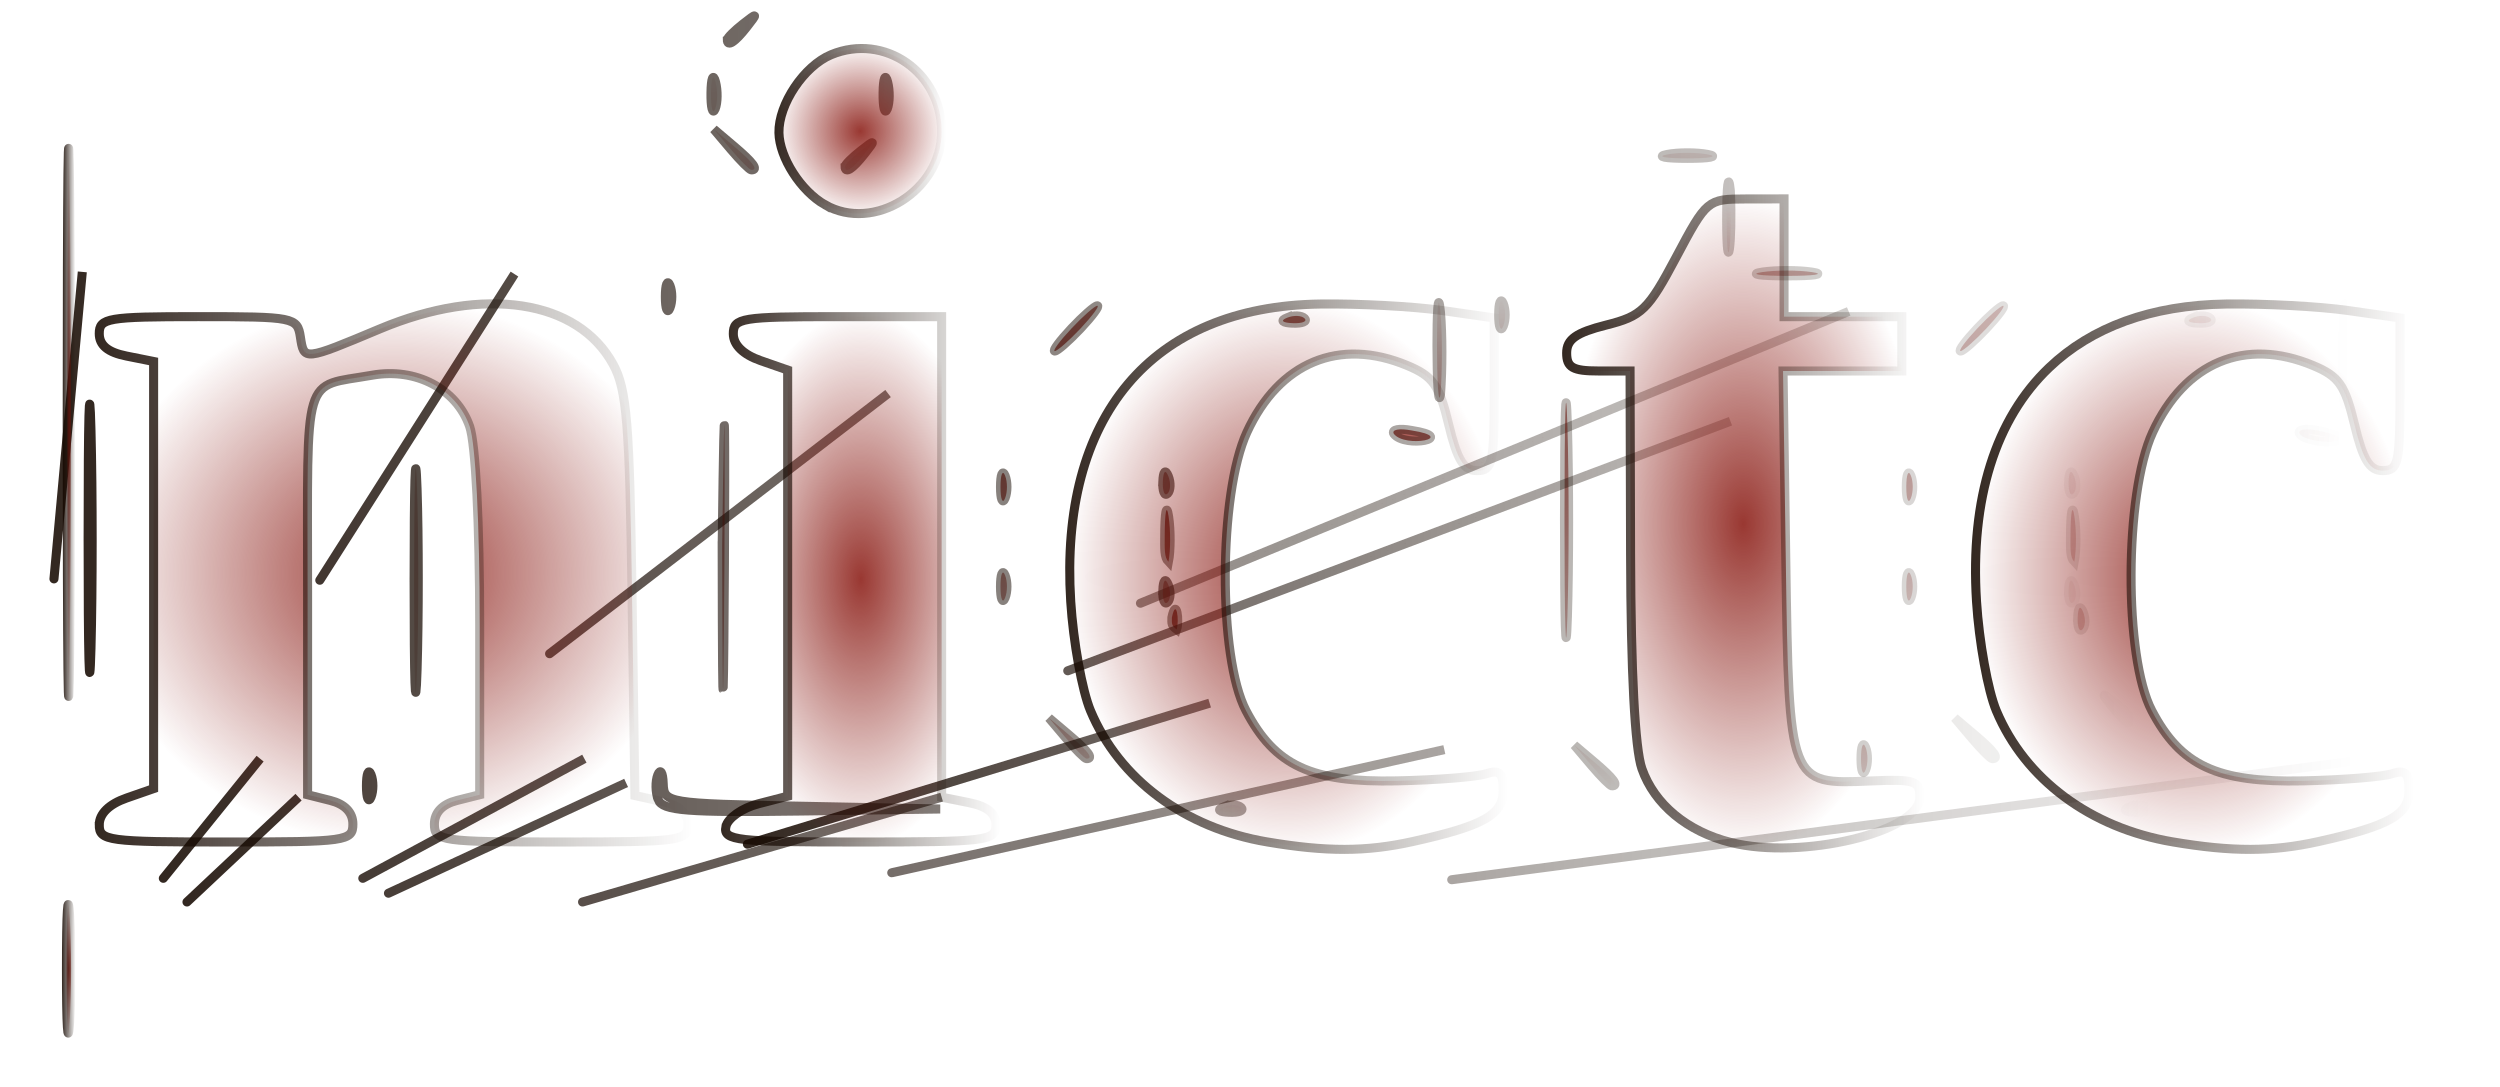 <?xml version="1.0" encoding="UTF-8" standalone="no"?>
<svg
   xmlns:osb="http://www.openswatchbook.org/uri/2009/osb"
   xmlns:dc="http://purl.org/dc/elements/1.1/"
   xmlns:cc="http://creativecommons.org/ns#"
   xmlns:rdf="http://www.w3.org/1999/02/22-rdf-syntax-ns#"
   xmlns:svg="http://www.w3.org/2000/svg"
   xmlns="http://www.w3.org/2000/svg"
   xmlns:xlink="http://www.w3.org/1999/xlink"
   xmlns:sodipodi="http://sodipodi.sourceforge.net/DTD/sodipodi-0.dtd"
   xmlns:inkscape="http://www.inkscape.org/namespaces/inkscape"
   viewBox="0 0 368 160"
   height="160"
   width="368"
   id="svg64"
   version="1.1"
   sodipodi:docname="nictc3.svg"
   inkscape:version="0.92.1 r15371">
  <sodipodi:namedview
     pagecolor="#ffffff"
     bordercolor="#666666"
     borderopacity="1"
     objecttolerance="10"
     gridtolerance="10"
     guidetolerance="10"
     inkscape:pageopacity="0"
     inkscape:pageshadow="2"
     inkscape:window-width="1215"
     inkscape:window-height="1000"
     id="namedview4630"
     showgrid="false"
     inkscape:snap-text-baseline="false"
     inkscape:zoom="2.2024932"
     inkscape:cx="187.69588"
     inkscape:cy="82.794494"
     inkscape:window-x="65"
     inkscape:window-y="24"
     inkscape:window-maximized="1"
     inkscape:current-layer="svg64" />
  <defs
     id="defs68">
    <linearGradient
       inkscape:collect="always"
       id="linearGradient9937">
      <stop
         style="stop-color:#160901;stop-opacity:1;"
         offset="0"
         id="stop9933" />
      <stop
         style="stop-color:#160901;stop-opacity:0;"
         offset="1"
         id="stop9935" />
    </linearGradient>
    <linearGradient
       inkscape:collect="always"
       id="linearGradient9127">
      <stop
         style="stop-color:#8b1c15;stop-opacity:1;"
         offset="0"
         id="stop9123" />
      <stop
         style="stop-color:#8b1c15;stop-opacity:0;"
         offset="1"
         id="stop9125" />
    </linearGradient>
    <linearGradient
       id="linearGradient8425"
       osb:paint="solid">
      <stop
         style="stop-color:#a05a2c;stop-opacity:1;"
         offset="0"
         id="stop8423" />
    </linearGradient>
    <linearGradient
       id="linearGradient7645"
       osb:paint="solid">
      <stop
         style="stop-color:#550000;stop-opacity:1;"
         offset="0"
         id="stop7643" />
    </linearGradient>
    <linearGradient
       id="linearGradient7373"
       osb:paint="solid">
      <stop
         style="stop-color:#22e6e9;stop-opacity:1;"
         offset="0"
         id="stop7371" />
    </linearGradient>
    <linearGradient
       id="linearGradient6717"
       osb:paint="solid">
      <stop
         style="stop-color:#cccccc;stop-opacity:1;"
         offset="0"
         id="stop6715" />
    </linearGradient>
    <radialGradient
       inkscape:collect="always"
       xlink:href="#linearGradient9127"
       id="radialGradient9129"
       cx="126.635"
       cy="19.3"
       fx="126.635"
       fy="19.3"
       r="12.644"
       gradientTransform="matrix(1,0,0,1.014,0,-0.265)"
       gradientUnits="userSpaceOnUse" />
    <radialGradient
       inkscape:collect="always"
       xlink:href="#linearGradient9127"
       id="radialGradient9131"
       cx="126.709"
       cy="85.276"
       fx="126.709"
       fy="85.276"
       r="20.57"
       gradientTransform="matrix(1,0,0,1.912,0,-77.786)"
       gradientUnits="userSpaceOnUse" />
    <radialGradient
       inkscape:collect="always"
       xlink:href="#linearGradient9127"
       id="radialGradient9133"
       cx="57.945"
       cy="84.333"
       fx="57.945"
       fy="84.333"
       r="44"
       gradientTransform="matrix(1,0,0,0.915,0,7.137)"
       gradientUnits="userSpaceOnUse" />
    <radialGradient
       inkscape:collect="always"
       xlink:href="#linearGradient9127"
       id="radialGradient9135"
       cx="322.706"
       cy="84.885"
       fx="322.706"
       fy="84.885"
       r="32.573"
       gradientTransform="matrix(1,0,0,1.253,0,-21.462)"
       gradientUnits="userSpaceOnUse" />
    <radialGradient
       inkscape:collect="always"
       xlink:href="#linearGradient9127"
       id="radialGradient9137"
       cx="256.612"
       cy="77.049"
       fx="256.612"
       fy="77.049"
       r="26.667"
       gradientTransform="matrix(1,0,0,1.817,0,-62.912)"
       gradientUnits="userSpaceOnUse" />
    <radialGradient
       inkscape:collect="always"
       xlink:href="#linearGradient9127"
       id="radialGradient9139"
       cx="189.372"
       cy="84.885"
       fx="189.372"
       fy="84.885"
       r="32.573"
       gradientTransform="matrix(1,0,0,1.253,0,-21.461)"
       gradientUnits="userSpaceOnUse" />
    <radialGradient
       inkscape:collect="always"
       xlink:href="#linearGradient9127"
       id="radialGradient9141"
       cx="10.166"
       cy="62.157"
       fx="10.166"
       fy="62.157"
       r="0.936"
       gradientTransform="matrix(1,0,0,43.778,0,-2658.987)"
       gradientUnits="userSpaceOnUse" />
    <radialGradient
       inkscape:collect="always"
       xlink:href="#linearGradient9127"
       id="radialGradient9143"
       cx="10.123"
       cy="142.609"
       fx="10.123"
       fy="142.609"
       r="1.007"
       gradientTransform="matrix(1,0,0,10.055,0,-1291.294)"
       gradientUnits="userSpaceOnUse" />
    <radialGradient
       inkscape:collect="always"
       xlink:href="#linearGradient9127"
       id="radialGradient9145"
       cx="212.119"
       cy="75.506"
       fx="212.119"
       fy="75.506"
       r="102.294"
       gradientTransform="matrix(1,0,0,0.483,0,39.046)"
       gradientUnits="userSpaceOnUse" />
    <radialGradient
       inkscape:collect="always"
       xlink:href="#linearGradient9127"
       id="radialGradient9147"
       cx="164.561"
       cy="80.605"
       fx="164.561"
       fy="80.605"
       r="152.257"
       gradientTransform="matrix(1,0,0,0.26,0,59.619)"
       gradientUnits="userSpaceOnUse" />
    <radialGradient
       inkscape:collect="always"
       xlink:href="#linearGradient9127"
       id="radialGradient9149"
       cx="186.883"
       cy="72.073"
       fx="186.883"
       fy="72.073"
       r="159.816"
       gradientTransform="matrix(1,0,0,0.384,0,44.41)"
       gradientUnits="userSpaceOnUse" />
    <radialGradient
       inkscape:collect="always"
       xlink:href="#linearGradient9127"
       id="radialGradient9151"
       cx="176.172"
       cy="60.896"
       fx="176.172"
       fy="60.896"
       r="168.891"
       gradientTransform="matrix(1,0,0,0.351,0,39.541)"
       gradientUnits="userSpaceOnUse" />
    <radialGradient
       inkscape:collect="always"
       xlink:href="#linearGradient9127"
       id="radialGradient9153"
       cx="184.887"
       cy="86.036"
       fx="184.887"
       fy="86.036"
       r="161.363"
       gradientTransform="matrix(1,0,0,0.285,0,61.482)"
       gradientUnits="userSpaceOnUse" />
    <linearGradient
       inkscape:collect="always"
       xlink:href="#linearGradient9937"
       id="linearGradient9939"
       x1="113.991"
       y1="19.3"
       x2="139.279"
       y2="19.3"
       gradientUnits="userSpaceOnUse" />
    <linearGradient
       inkscape:collect="always"
       xlink:href="#linearGradient9937"
       id="linearGradient9941"
       x1="106.139"
       y1="85.276"
       x2="147.279"
       y2="85.276"
       gradientUnits="userSpaceOnUse" />
    <linearGradient
       inkscape:collect="always"
       xlink:href="#linearGradient9937"
       id="linearGradient9943"
       x1="13.945"
       y1="84.333"
       x2="101.945"
       y2="84.333"
       gradientUnits="userSpaceOnUse" />
    <linearGradient
       inkscape:collect="always"
       xlink:href="#linearGradient9937"
       id="linearGradient9945"
       x1="290.133"
       y1="84.885"
       x2="355.279"
       y2="84.885"
       gradientUnits="userSpaceOnUse" />
    <linearGradient
       inkscape:collect="always"
       xlink:href="#linearGradient9937"
       id="linearGradient9947"
       x1="229.945"
       y1="77.049"
       x2="283.279"
       y2="77.049"
       gradientUnits="userSpaceOnUse" />
    <linearGradient
       inkscape:collect="always"
       xlink:href="#linearGradient9937"
       id="linearGradient9949"
       x1="156.799"
       y1="84.885"
       x2="221.945"
       y2="84.885"
       gradientUnits="userSpaceOnUse" />
    <linearGradient
       inkscape:collect="always"
       xlink:href="#linearGradient9937"
       id="linearGradient9951"
       x1="9.23"
       y1="62.157"
       x2="11.102"
       y2="62.157"
       gradientUnits="userSpaceOnUse" />
    <linearGradient
       inkscape:collect="always"
       xlink:href="#linearGradient9937"
       id="linearGradient9953"
       x1="9.116"
       y1="142.609"
       x2="11.13"
       y2="142.609"
       gradientUnits="userSpaceOnUse" />
    <linearGradient
       inkscape:collect="always"
       xlink:href="#linearGradient9937"
       id="linearGradient9955"
       x1="109.825"
       y1="75.506"
       x2="314.413"
       y2="75.506"
       gradientUnits="userSpaceOnUse" />
    <linearGradient
       inkscape:collect="always"
       xlink:href="#linearGradient9937"
       id="linearGradient9957"
       x1="12.304"
       y1="80.605"
       x2="316.819"
       y2="80.605"
       gradientUnits="userSpaceOnUse" />
    <linearGradient
       inkscape:collect="always"
       xlink:href="#linearGradient9937"
       id="linearGradient9959"
       x1="27.068"
       y1="72.073"
       x2="346.699"
       y2="72.073"
       gradientUnits="userSpaceOnUse" />
    <linearGradient
       inkscape:collect="always"
       xlink:href="#linearGradient9937"
       id="linearGradient9961"
       x1="7.281"
       y1="60.896"
       x2="345.062"
       y2="60.896"
       gradientUnits="userSpaceOnUse" />
    <linearGradient
       inkscape:collect="always"
       xlink:href="#linearGradient9937"
       id="linearGradient9963"
       x1="23.524"
       y1="86.036"
       x2="346.25"
       y2="86.036"
       gradientUnits="userSpaceOnUse" />
  </defs>
  <path
     style="fill:url(#radialGradient9153);stroke-width:1.333;stroke:url(#linearGradient9963);stroke-opacity:1;fill-opacity:1;fill-rule:evenodd;opacity:0.877"
     d="m 92.162,115.242 c -60.587,28.13 -30.293,14.065 0,0 z m 181.778,-3.566 c 0,-1.833 0.303,-2.583 0.673,-1.667 0.37,0.917 0.37,2.417 0,3.333 -0.37,0.917 -0.673,0.167 -0.673,-1.667 z m -235.655,0 c -24.668,30.507 -12.334,15.253 0,0 z m 47.736,0.001 c -56.492,30.506 -28.246,15.253 0,0 z M 130.725,57.929 c -86.295,66.338 -43.148,33.169 0,0 z m 41.776,32.969 c 0.649,-3.074 1.128,0.489 0.7,1.75 -0.732,-0.547 -0.73,-0.815 -0.7,-1.75 z m 133.333,0 c 0.064,-1.553 0.38,-1.869 0.806,-0.806 0.385,0.963 0.338,2.113 -0.105,2.556 -0.443,0.443 -0.758,-0.344 -0.7,-1.75 z m -93.798,-44.929 c 0.28,3.095 0.283,8.495 0.008,12 -0.661,4.504 -0.723,-19.4 -0.008,-12 z M 344.869,52.343 c -0.004,-6.6 0.221,-9.468 0.501,-6.374 0.28,3.095 0.283,8.495 0.008,12 -0.276,3.505 -0.505,0.974 -0.509,-5.626 z m -72.742,-6.496 c -180.563,74.393 -90.282,37.196 0,0 z M 75.729,40.343 c -49.631,78.062 -24.816,39.031 0,0 z"
     id="path88" />
  <path
     style="fill:url(#radialGradient9151);stroke-width:1.333;stroke:url(#linearGradient9961);stroke-opacity:1;fill-opacity:1;fill-rule:evenodd;opacity:0.877"
     d="m 96.895,117.72 c -0.413,-1.076 -0.441,-2.726 -0.063,-3.667 0.378,-0.941 0.735,-0.376 0.792,1.255 0.103,2.912 0.47,2.973 20.439,3.371 l 20.333,0.405 -20.375,0.296 c -16.869,0.245 -20.504,-0.041 -21.126,-1.66 z m 137.374,-5.044 -2.54,-3 3,2.54 c 2.819,2.387 3.607,3.46 2.54,3.46 -0.253,0 -1.603,-1.35 -3,-3 z m -3.976,-36.333 c 0.001,-15.4 0.195,-21.517 0.431,-13.594 0.236,7.923 0.235,20.523 -0.001,28 -0.238,7.477 -0.431,0.994 -0.43,-14.406 z m -83.021,10 c 0,-1.833 0.303,-2.583 0.673,-1.667 0.37,0.917 0.37,2.417 0,3.333 -0.37,0.917 -0.673,0.167 -0.673,-1.667 z m 133.333,0 c 0,-1.833 0.303,-2.583 0.673,-1.667 0.37,0.917 0.37,2.417 0,3.333 -0.37,0.917 -0.673,0.167 -0.673,-1.667 z M 147.273,71.676 c 0,-1.833 0.303,-2.583 0.673,-1.667 0.37,0.917 0.37,2.417 0,3.333 -0.37,0.917 -0.673,0.167 -0.673,-1.667 z m 133.333,0 c 0,-1.833 0.303,-2.583 0.673,-1.667 0.37,0.917 0.37,2.417 0,3.333 -0.37,0.917 -0.673,0.167 -0.673,-1.667 z m -75.425,-7.807 c -0.388,-0.627 0.777,-0.857 2.588,-0.511 6.935,1.081 -0.932,2.639 -2.588,0.511 z m 133.333,0 c -0.388,-0.627 0.777,-0.857 2.588,-0.511 1.811,0.346 3.293,0.86 3.293,1.141 0,1.032 -5.198,0.475 -5.881,-0.629 z M 157.729,48.343 c 1.722,-1.833 3.432,-3.333 3.798,-3.333 0.367,0 -0.743,1.5 -2.465,3.333 -1.722,1.833 -3.432,3.333 -3.798,3.333 -0.367,0 0.743,-1.5 2.465,-3.333 z m 133.333,0 c 1.722,-1.833 3.432,-3.333 3.798,-3.333 0.367,0 -0.743,1.5 -2.465,3.333 -1.722,1.833 -3.432,3.333 -3.798,3.333 -0.367,0 0.743,-1.5 2.465,-3.333 z M 189.479,46.765 c 0.963,-0.385 2.112,-0.338 2.556,0.105 0.443,0.443 -0.344,0.758 -1.75,0.7 -1.553,-0.064 -1.869,-0.38 -0.806,-0.806 z m 133.333,0 c 0.962,-0.385 2.112,-0.338 2.556,0.105 0.443,0.443 -0.344,0.758 -1.75,0.7 -1.553,-0.064 -1.869,-0.38 -0.806,-0.806 z m -310.698,-6.744 c -7.222,78.277 -3.611,39.138 0,0 z m 247.281,0.034 c 2.017,-0.305 5.317,-0.305 7.333,0 2.017,0.305 0.367,0.555 -3.667,0.555 -4.033,0 -5.683,-0.25 -3.667,-0.555 z m -151.793,-18.045 -2.54,-3 3,2.54 c 2.819,2.387 3.607,3.46 2.54,3.46 -0.253,0 -1.603,-1.35 -3,-3 z m -2.947,-8.333 c 0.027,-2.2 0.326,-2.939 0.664,-1.641 0.338,1.297 0.316,3.097 -0.049,4 -0.365,0.903 -0.642,-0.159 -0.615,-2.359 z m 2.407,-7.837 c 0,-0.277 1.05,-1.327 2.333,-2.333 2.115,-1.658 2.162,-1.611 0.503,0.503 -1.742,2.221 -2.837,2.927 -2.837,1.83 z"
     id="path86" />
  <path
     style="fill:url(#radialGradient9149);stroke-width:1.333;stroke:url(#linearGradient9959);stroke-opacity:1;fill-opacity:1;fill-rule:evenodd;opacity:0.877"
     d="m 43.945,117.343 c -28.442,26.729 -14.221,13.364 0,0 z m 94.667,0 c -91.553,26.729 -45.777,13.364 0,0 z m 73.994,-7 c -140.883,31.396 -70.441,15.698 0,0 z m 134.006,1.667 c -230.22,30.285 -115.11,15.142 0,0 z M 171.444,79.009 c 0.011,-3.667 0.269,-5.008 0.575,-2.982 0.306,2.027 0.298,5.027 -0.018,6.667 -0.634,-0.649 -0.557,-1.987 -0.557,-3.685 z m 133.333,0 c 0.011,-3.667 0.269,-5.008 0.575,-2.982 0.306,2.027 0.298,5.027 -0.018,6.667 -0.634,-0.649 -0.557,-1.987 -0.557,-3.685 z M 124.396,24.506 c 0,-0.277 1.05,-1.327 2.333,-2.333 2.115,-1.658 2.162,-1.611 0.503,0.503 -1.742,2.221 -2.837,2.927 -2.837,1.83 z m 121,-1.771 c 1.65,-0.318 4.35,-0.318 6,0 1.65,0.318 0.3,0.578 -3,0.578 -3.3,0 -4.65,-0.26 -3,-0.578 z M 129.989,13.676 c 0.027,-2.2 0.326,-2.939 0.664,-1.641 0.338,1.297 0.316,3.097 -0.049,4 -0.365,0.903 -0.642,-0.159 -0.615,-2.359 z"
     id="path84" />
  <path
     style="fill:url(#radialGradient9147);stroke-width:1.333;stroke:url(#linearGradient9957);stroke-opacity:1;fill-opacity:1;fill-rule:evenodd;opacity:0.877"
     d="m 180.146,118.765 c 0.962,-0.385 2.112,-0.338 2.556,0.105 0.443,0.443 -0.344,0.758 -1.75,0.7 -1.553,-0.064 -1.869,-0.38 -0.806,-0.806 z m 133.333,0 c 0.963,-0.385 2.112,-0.338 2.556,0.105 0.443,0.443 -0.344,0.758 -1.75,0.7 -1.553,-0.064 -1.869,-0.38 -0.806,-0.806 z M 53.94,115.676 c 0,-1.833 0.303,-2.583 0.673,-1.667 0.37,0.917 0.37,2.417 0,3.333 -0.37,0.917 -0.673,0.167 -0.673,-1.667 z m 7.016,-30 c -0.001,-14.667 0.194,-20.849 0.433,-13.738 0.239,7.111 0.24,19.111 0.002,26.667 -0.238,7.556 -0.434,1.738 -0.435,-12.929 z M 106.304,80.343 c 0.788,-63.853 0.099,70.571 -4e-4,0 z m 50.632,28.333 -2.54,-3 3,2.54 c 2.819,2.387 3.607,3.46 2.54,3.46 -0.253,0 -1.603,-1.35 -3,-3 z m 133.333,0 -2.54,-3 3,2.54 c 2.819,2.387 3.607,3.46 2.54,3.46 -0.253,0 -1.603,-1.35 -3,-3 z M 12.971,79.009 c 8.72e-4,-17.6 0.191,-24.616 0.422,-15.59 0.231,9.025 0.23,23.425 -0.002,32 -0.232,8.575 -0.421,1.19 -0.42,-16.41 z M 220.606,46.343 c 0,-1.833 0.303,-2.583 0.673,-1.667 0.37,0.917 0.37,2.417 0,3.333 -0.37,0.917 -0.673,0.167 -0.673,-1.667 z M 97.94,43.676 c 0,-1.833 0.303,-2.583 0.673,-1.667 0.37,0.917 0.37,2.417 0,3.333 -0.37,0.917 -0.673,0.167 -0.673,-1.667 z"
     id="path80"
     inkscape:connector-curvature="0"
     sodipodi:nodetypes="ccccccccccsccscscccccccccsccccsccscccsssssccs" />
  <path
     style="fill:url(#radialGradient9145);stroke-width:1.333;stroke:url(#linearGradient9955);stroke-opacity:1;fill-opacity:1;fill-rule:evenodd;opacity:0.877"
     d="m 178.062,103.506 c -117.854,35.953 -58.927,17.977 0,0 z m 132.83,0.503 c -1.659,-2.115 -1.611,-2.162 0.503,-0.503 2.221,1.742 2.927,2.837 1.83,2.837 -0.277,0 -1.327,-1.05 -2.333,-2.333 z M 254.724,62.009 c -168.961,63.618 -84.481,31.809 0,0 z m -83.556,24.889 c 0.064,-1.553 0.38,-1.869 0.806,-0.806 0.385,0.963 0.338,2.112 -0.105,2.556 -0.443,0.443 -0.758,-0.344 -0.7,-1.75 z m 133.333,0 c 0.064,-1.553 0.38,-1.869 0.806,-0.806 0.385,0.963 0.338,2.112 -0.105,2.556 -0.443,0.443 -0.758,-0.344 -0.7,-1.75 z m -133.333,-16 c 0.064,-1.553 0.38,-1.869 0.806,-0.806 0.385,0.963 0.338,2.112 -0.105,2.556 -0.443,0.443 -0.758,-0.344 -0.7,-1.75 z m 133.333,0 c 0.064,-1.553 0.38,-1.869 0.806,-0.806 0.385,0.963 0.338,2.112 -0.105,2.556 -0.443,0.443 -0.758,-0.344 -0.7,-1.75 z M 254.167,32.343 c 0.005,-5.133 0.247,-7.07 0.536,-4.304 0.361,7.932 -0.525,13.528 -0.536,4.304 z"
     id="path78" />
  <path
     style="opacity:0.877;fill:url(#radialGradient9143);stroke-width:1.333;stroke:url(#linearGradient9953);stroke-opacity:1;fill-opacity:1;fill-rule:evenodd"
     d="m 9.783,142.609 c 0,-8.433 0.216,-11.883 0.481,-7.667 0.265,4.217 0.265,11.117 0,15.333 -0.265,4.217 -0.481,0.767 -0.481,-7.667 z"
     id="path5255" />
  <path
     style="opacity:0.877;fill:url(#radialGradient9141);stroke-width:1.333;stroke:url(#linearGradient9951);stroke-opacity:1;fill-opacity:1;fill-rule:evenodd"
     d="m 9.896,61.943 c 2.5e-4,-35.933 0.172,-50.442 0.382,-32.241 0.21,18.201 0.209,47.601 -4.5e-4,65.333 -0.21,17.732 -0.381,2.841 -0.381,-33.093 z"
     id="path5253" />
  <path
     style="opacity:0.877;fill:url(#radialGradient9139);stroke-width:1.333;stroke:url(#linearGradient9949);stroke-opacity:1;fill-opacity:1;fill-rule:evenodd"
     d="m 186.506,123.929 c -12.141,-2.055 -21.746,-9.196 -25.986,-19.32 -1.229,-2.933 -2.538,-10.164 -2.909,-16.069 -1.714,-27.259 11.862,-43.441 36.737,-43.788 5.646,-0.079 13.715,0.35 17.931,0.953 l 7.667,1.096 v 11.237 c 0,10.152 -0.245,11.237 -2.534,11.237 -1.945,0 -2.913,-1.581 -4.166,-6.804 -1.392,-5.802 -2.289,-7.078 -6.09,-8.667 -10.006,-4.181 -18.873,-0.487 -23.62,9.84 -4.175,9.083 -4.25,33.103 -0.127,40.964 4.254,8.112 9.621,10.606 22.245,10.337 5.776,-0.123 11.655,-0.59 13.063,-1.037 2.05,-0.651 2.562,-0.162 2.562,2.448 0,3.578 -2.87,5.197 -13.333,7.521 -6.843,1.52 -12.678,1.533 -21.439,0.051 z"
     id="path5251" />
  <path
     style="opacity:0.877;fill:url(#radialGradient9137);stroke-width:1.333;stroke:url(#linearGradient9947);stroke-opacity:1;fill-opacity:1;fill-rule:evenodd"
     d="m 254.776,124.012 c -6.438,-1.623 -11.251,-5.617 -13.088,-10.861 -1.02,-2.911 -1.618,-14.239 -1.667,-31.542 l -0.075,-27 h -4.667 c -3.766,0 -4.667,-0.511 -4.667,-2.647 0,-2.011 1.393,-2.998 5.793,-4.106 5.282,-1.33 6.193,-2.212 10.333,-10.008 4.489,-8.452 4.605,-8.55 10.207,-8.561 l 5.667,-0.011 v 8.667 8.667 h 8.667 8.667 v 4 4 h -8.742 -8.742 l 0.408,27.955 c 0.481,32.919 0.479,32.916 12.457,32.394 6.546,-0.285 7.285,-0.041 7.285,2.401 0,5.098 -17.456,9.269 -27.836,6.652 z"
     id="path5249" />
  <path
     style="opacity:0.877;fill:url(#radialGradient9135);stroke-width:1.333;stroke:url(#linearGradient9945);stroke-opacity:1;fill-opacity:1;fill-rule:evenodd"
     d="m 319.839,123.929 c -12.141,-2.055 -21.746,-9.196 -25.986,-19.32 -1.229,-2.933 -2.538,-10.164 -2.909,-16.069 -0.955,-15.189 2.837,-26.939 10.687,-34.426 6.237,-5.95 15.036,-9.208 26.05,-9.362 5.646,-0.079 13.715,0.35 17.931,0.953 l 7.667,1.096 v 11.237 c 0,10.152 -0.245,11.237 -2.534,11.237 -1.945,0 -2.913,-1.581 -4.166,-6.804 -1.392,-5.802 -2.289,-7.078 -6.09,-8.667 -10.006,-4.181 -18.873,-0.487 -23.62,9.84 -4.175,9.083 -4.25,33.103 -0.127,40.964 4.254,8.112 9.621,10.606 22.245,10.337 5.776,-0.123 11.655,-0.59 13.063,-1.037 2.05,-0.651 2.562,-0.162 2.562,2.448 0,3.578 -2.87,5.197 -13.333,7.521 -6.843,1.52 -12.678,1.533 -21.439,0.051 z"
     id="path5247" />
  <path
     style="opacity:0.877;fill:url(#radialGradient9133);stroke-width:1.333;stroke:url(#linearGradient9943);fill-opacity:1;fill-rule:evenodd;stroke-opacity:1"
     d="m 14.612,121.407 c 0,-1.619 1.446,-3.04 4,-3.931 l 4,-1.394 V 84.645 53.209 l -4,-0.8 c -2.738,-0.548 -4,-1.589 -4,-3.3 0,-2.292 1.213,-2.5 14.574,-2.5 14.089,0 14.589,0.1 15.032,3 0.535,3.507 0.471,3.513 11.728,-1.207 15.284,-6.409 29.101,-4.303 34.311,5.23 2.01,3.677 2.418,8.66 2.78,33.891 l 0.424,29.581 3.909,0.859 c 2.668,0.586 3.909,1.671 3.909,3.419 0,2.403 -1.146,2.561 -18.667,2.561 -17.718,0 -18.667,-0.134 -18.667,-2.641 0,-1.705 1.181,-2.938 3.333,-3.478 l 3.333,-0.837 V 91.997 c 0,-14.851 -0.6,-26.71 -1.478,-29.229 -1.932,-5.541 -7.905,-8.679 -14.351,-7.539 -10.369,1.834 -9.505,-1.075 -9.505,31.992 v 29.766 l 3.333,0.837 c 2.152,0.54 3.333,1.773 3.333,3.478 0,2.507 -0.949,2.641 -18.667,2.641 -17.458,0 -18.667,-0.164 -18.667,-2.536 z"
     id="path5245" />
  <path
     style="opacity:0.877;fill:url(#radialGradient9131);stroke-width:1.333;stroke:url(#linearGradient9941);stroke-opacity:1;fill-opacity:1;fill-rule:evenodd"
     d="m 106.85,121.694 c 0.239,-1.241 2.374,-2.752 4.764,-3.371 l 4.331,-1.122 V 85.835 54.471 l -4,-1.394 c -2.554,-0.89 -4,-2.311 -4,-3.931 0,-2.346 1.152,-2.536 15.333,-2.536 h 15.333 v 35.367 35.367 l 4,0.8 c 2.738,0.548 4,1.589 4,3.3 0,2.334 -1.335,2.5 -20.098,2.5 -18.136,0 -20.056,-0.22 -19.665,-2.249 z"
     id="path5243" />
  <path
     style="opacity:0.877;fill:url(#radialGradient9129);stroke-width:1.333;stroke:url(#linearGradient9939);stroke-opacity:1;fill-opacity:1;fill-rule:evenodd"
     d="m 121.426,30.136 c -3.557,-2.032 -6.694,-6.944 -6.766,-10.593 -0.083,-4.191 3.694,-9.836 7.685,-11.49 7.858,-3.255 16.268,2.601 16.268,11.328 0,8.652 -9.958,14.884 -17.187,10.755 z"
     id="path76" />
</svg>
